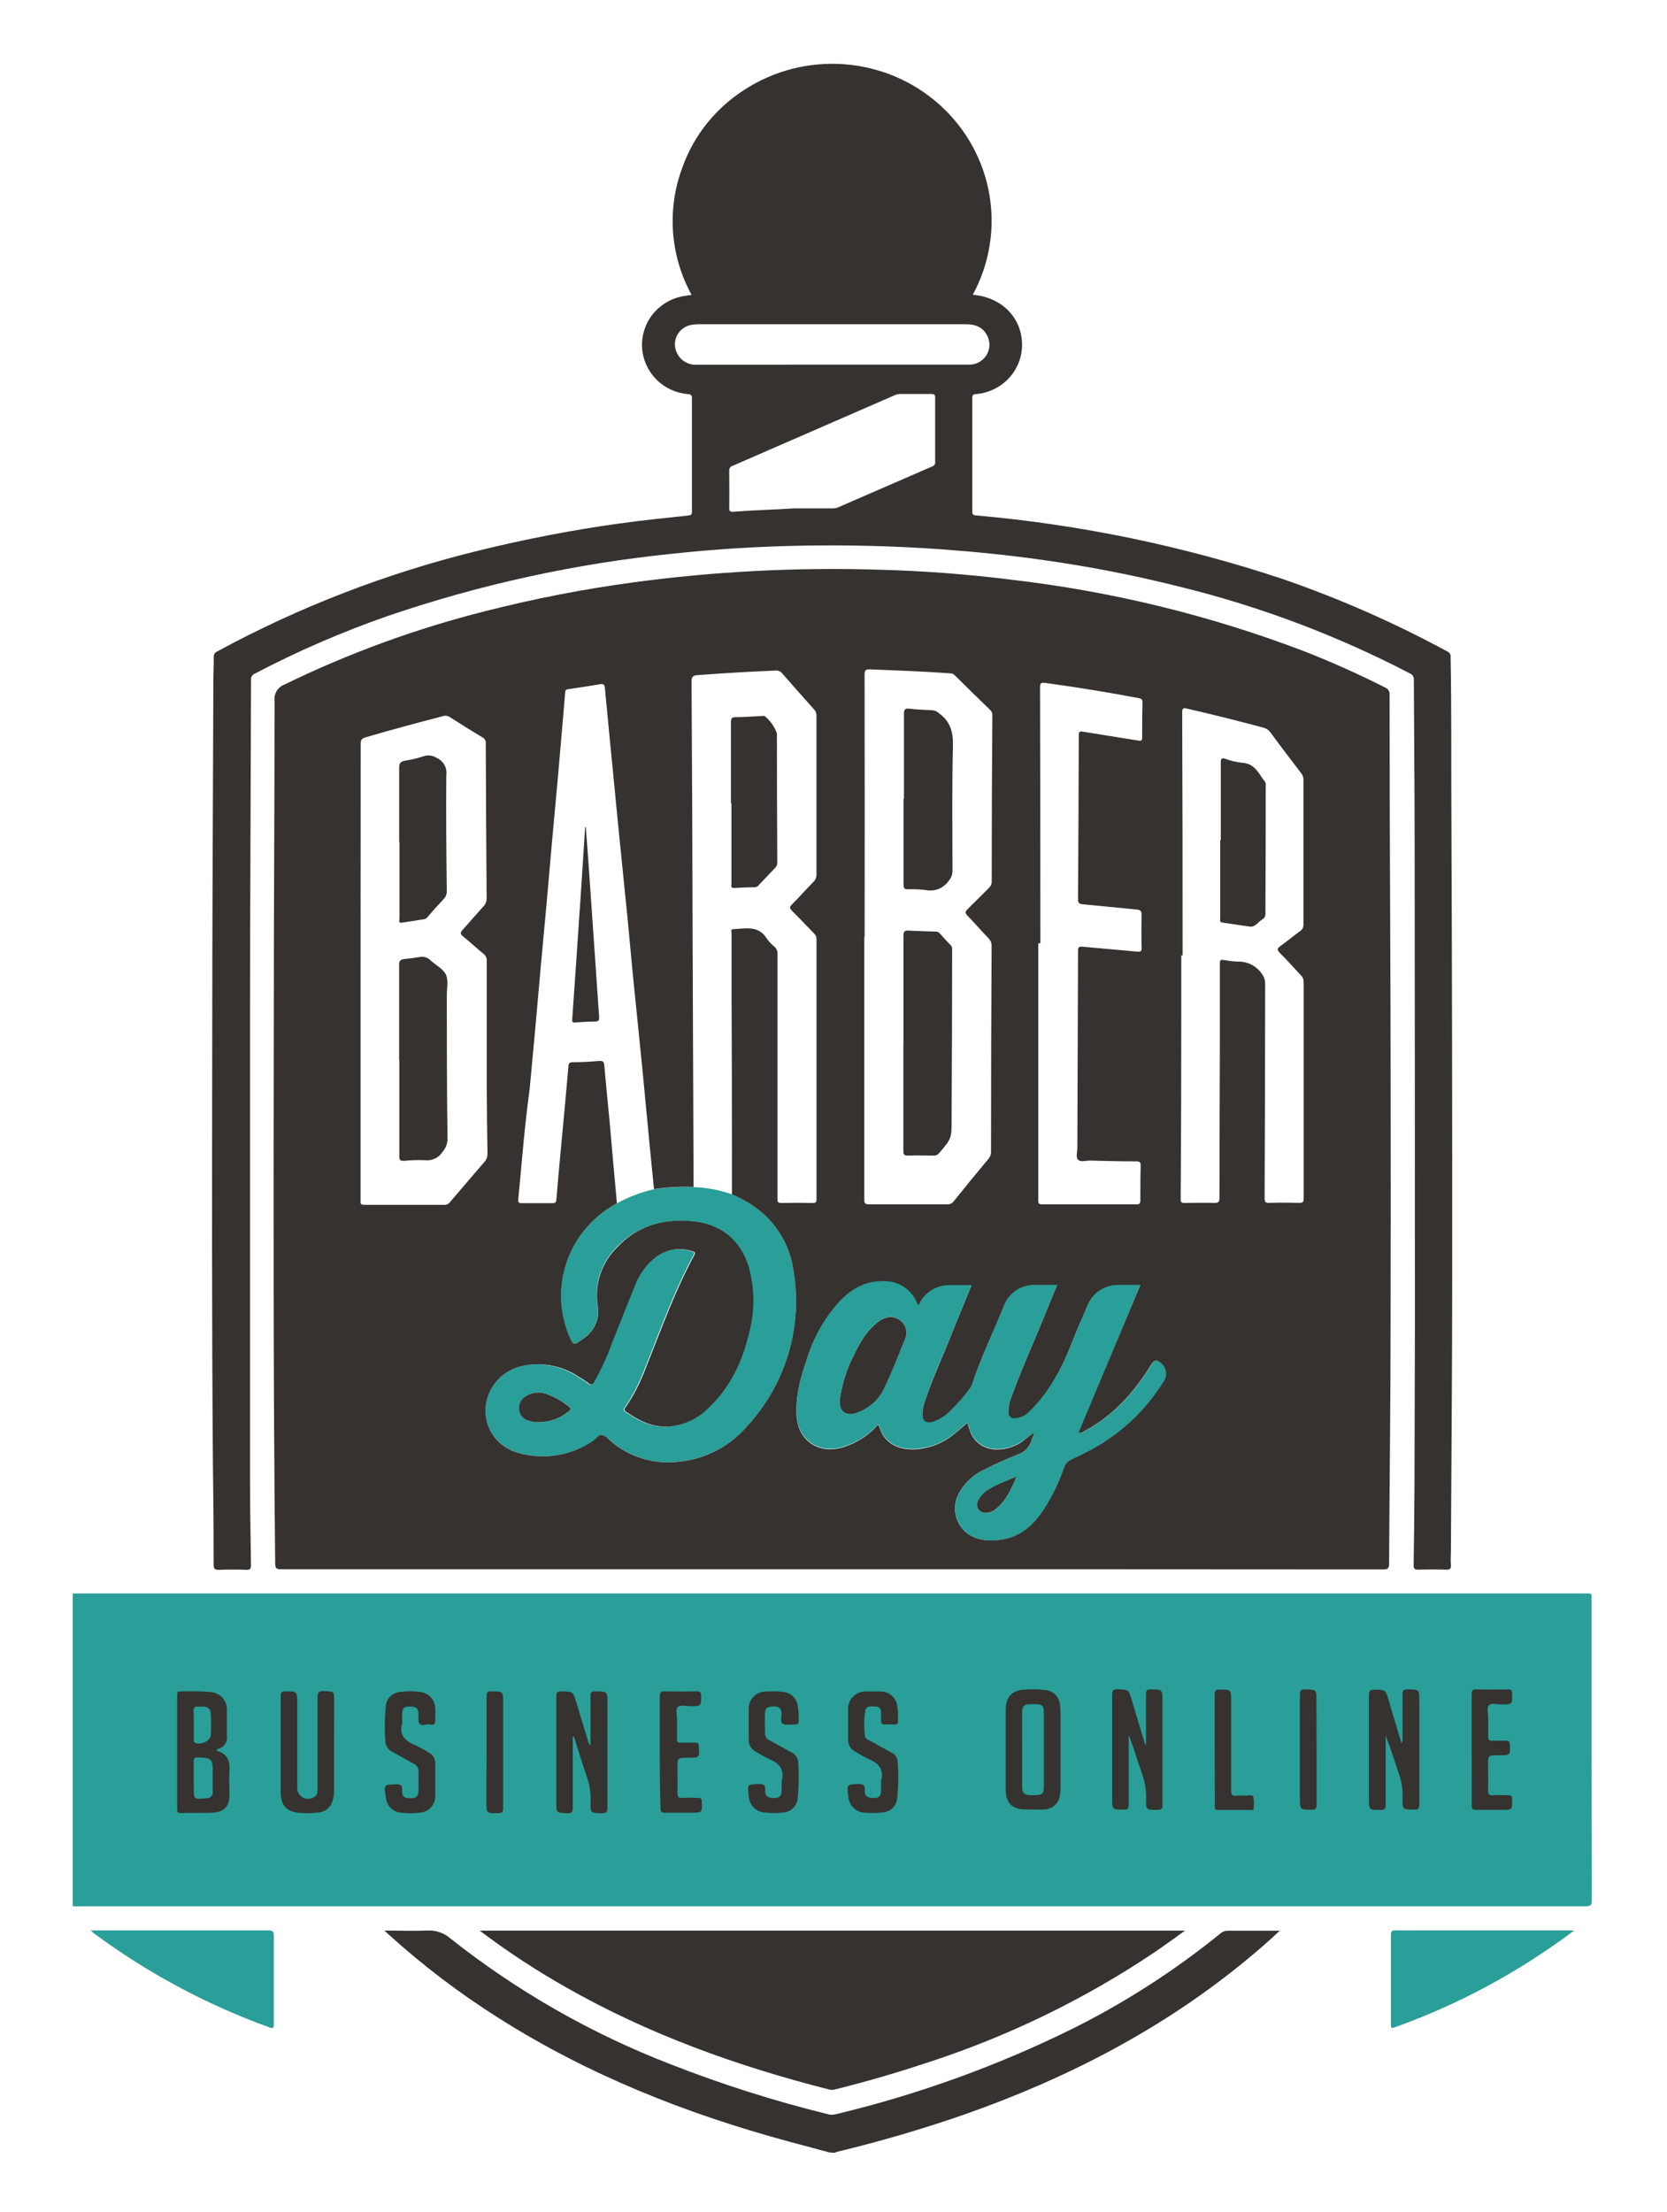 <svg width="104" height="138" viewBox="0 0 104 138" fill="none" xmlns="http://www.w3.org/2000/svg">
<path d="M99.293 99.781C99.29 99.729 99.29 99.677 99.293 99.624C99.32 99.437 99.23 99.385 99.057 99.401C98.972 99.406 98.886 99.406 98.801 99.401H4.54V118.917H4.993C36.297 118.917 67.6 118.917 98.904 118.917C99.214 118.917 99.31 118.861 99.307 118.534C99.293 112.277 99.289 106.027 99.293 99.781Z" fill="#2A9E98"/>
<path d="M98.192 120.438C97.323 121.093 96.487 121.67 95.635 122.217C92.966 123.94 90.105 125.354 87.108 126.433C86.775 126.554 86.775 126.554 86.775 126.21C86.775 124.374 86.775 122.542 86.775 120.706C86.775 120.5 86.815 120.418 87.048 120.418C90.7 120.418 94.35 120.418 97.995 120.418L98.192 120.438Z" fill="#2A9E98"/>
<path d="M5.659 120.421H5.991C9.58 120.421 13.164 120.421 16.749 120.421C17.039 120.421 17.082 120.503 17.082 120.772C17.082 122.604 17.082 124.44 17.082 126.272C17.082 126.521 17.022 126.548 16.799 126.469C12.863 125.045 9.162 123.057 5.815 120.569C5.76 120.522 5.708 120.473 5.659 120.421Z" fill="#2A9E98"/>
<path d="M64.524 89.345C64.267 89.538 64.034 89.732 63.785 89.899C63.32 90.221 62.765 90.392 62.197 90.391C61.827 90.4 61.463 90.291 61.16 90.081C60.858 89.871 60.632 89.57 60.516 89.224C60.459 89.066 60.416 88.896 60.356 88.722C60.097 88.945 59.85 89.171 59.591 89.378C58.853 90.015 57.909 90.373 56.928 90.387C55.979 90.387 55.16 89.974 54.881 89.014C54.798 88.732 54.694 88.961 54.631 89.014C54.054 89.604 53.334 90.038 52.538 90.276C51.033 90.679 49.815 89.84 49.705 88.309C49.618 87.073 49.951 85.906 50.341 84.753C50.737 83.467 51.399 82.277 52.285 81.255C53.01 80.462 53.876 79.908 55.011 79.892C55.498 79.854 55.984 79.978 56.392 80.243C56.799 80.509 57.105 80.901 57.261 81.357C57.391 81.357 57.391 81.232 57.434 81.164C57.606 80.86 57.855 80.606 58.158 80.427C58.46 80.247 58.805 80.149 59.158 80.141C59.634 80.121 60.11 80.141 60.623 80.141C60.2 81.173 59.784 82.163 59.384 83.163C58.822 84.559 58.183 85.926 57.72 87.355C57.622 87.621 57.568 87.901 57.56 88.184C57.56 88.617 57.78 88.771 58.199 88.66C58.644 88.511 59.043 88.253 59.358 87.909C59.784 87.499 60.172 87.051 60.516 86.572C60.566 86.504 60.607 86.43 60.639 86.352C61.215 84.681 61.971 83.075 62.636 81.436C62.78 81.034 63.052 80.688 63.413 80.452C63.773 80.215 64.201 80.1 64.633 80.124H65.965C65.699 80.78 65.446 81.37 65.199 81.98C64.507 83.694 63.735 85.379 63.106 87.123C62.982 87.423 62.923 87.746 62.933 88.07C62.926 88.121 62.931 88.172 62.948 88.22C62.965 88.269 62.993 88.312 63.03 88.348C63.068 88.384 63.113 88.41 63.162 88.426C63.212 88.441 63.264 88.445 63.315 88.437C63.491 88.429 63.664 88.388 63.823 88.314C63.983 88.24 64.126 88.136 64.244 88.007C64.89 87.369 65.439 86.643 65.875 85.851C66.597 84.684 66.987 83.37 67.539 82.134C67.649 81.894 67.739 81.649 67.849 81.413C68.003 81.019 68.278 80.683 68.636 80.452C68.995 80.221 69.418 80.106 69.846 80.124H71.151L67.303 89.371C67.489 89.424 67.593 89.312 67.702 89.253C69.493 88.293 70.785 86.844 71.823 85.149C72.026 84.822 72.189 84.792 72.489 85.061C72.65 85.209 72.749 85.412 72.766 85.629C72.783 85.846 72.716 86.061 72.579 86.231C71.543 87.889 70.108 89.271 68.401 90.253C67.905 90.535 67.403 90.79 66.874 91.03C66.759 91.078 66.656 91.15 66.572 91.241C66.488 91.332 66.425 91.44 66.388 91.557C66.073 92.479 65.645 93.36 65.113 94.18C64.5 95.088 63.741 95.818 62.606 96.022C61.801 96.166 61.005 96.14 60.32 95.632C59.962 95.345 59.716 94.946 59.623 94.502C59.531 94.057 59.597 93.595 59.81 93.193C60.158 92.525 60.723 91.99 61.415 91.675C62.081 91.348 62.77 91.02 63.465 90.745C63.688 90.679 63.889 90.557 64.049 90.391C64.209 90.224 64.322 90.02 64.377 89.797C64.444 89.653 64.493 89.501 64.524 89.345ZM52.391 87.349C52.391 88.047 52.724 88.332 53.323 88.155C53.739 88.036 54.123 87.827 54.448 87.543C54.772 87.26 55.028 86.909 55.197 86.516C55.676 85.533 56.059 84.497 56.479 83.484C56.541 83.327 56.561 83.156 56.536 82.989C56.512 82.822 56.445 82.664 56.34 82.529C56.236 82.395 56.098 82.29 55.941 82.224C55.783 82.157 55.611 82.132 55.44 82.15C55.209 82.19 54.993 82.287 54.811 82.432C54.062 82.986 53.633 83.769 53.247 84.576C52.806 85.446 52.517 86.384 52.391 87.349ZM63.412 92.105C62.996 92.285 62.66 92.433 62.327 92.58C62.122 92.666 61.925 92.769 61.738 92.888C61.399 93.067 61.133 93.355 60.985 93.704C60.956 93.78 60.945 93.862 60.955 93.942C60.964 94.023 60.993 94.1 61.04 94.167C61.087 94.234 61.149 94.289 61.222 94.327C61.294 94.365 61.376 94.386 61.458 94.386C61.596 94.388 61.733 94.362 61.86 94.31C61.987 94.257 62.102 94.18 62.197 94.081C62.786 93.56 63.096 92.878 63.412 92.105Z" fill="#2A9E98"/>
<path d="M43.251 74.054C44.075 74.076 44.89 74.229 45.664 74.507C46.35 74.79 46.987 75.177 47.551 75.654C48.611 76.581 49.302 77.85 49.499 79.233C49.797 80.969 49.691 82.748 49.188 84.437C48.686 86.126 47.801 87.681 46.599 88.984C45.953 89.736 45.137 90.328 44.217 90.715C43.297 91.101 42.299 91.271 41.3 91.21C40.136 91.13 39.031 90.678 38.152 89.922C37.969 89.778 37.799 89.568 37.593 89.522C37.386 89.476 37.216 89.748 37.027 89.869C36.364 90.328 35.606 90.636 34.807 90.771C34.009 90.906 33.19 90.865 32.41 90.65C31.787 90.503 31.234 90.147 30.848 89.644C30.461 89.14 30.264 88.52 30.29 87.89C30.32 87.241 30.572 86.621 31.005 86.131C31.437 85.641 32.025 85.309 32.673 85.189C33.259 85.081 33.861 85.089 34.444 85.211C35.027 85.333 35.58 85.567 36.071 85.9C36.281 86.028 36.487 86.156 36.68 86.3C36.873 86.444 36.927 86.385 37.013 86.221C37.48 85.389 37.875 84.519 38.195 83.622C38.648 82.498 39.087 81.367 39.55 80.246C39.805 79.521 40.267 78.883 40.881 78.41C41.201 78.174 41.575 78.018 41.97 77.957C42.366 77.897 42.77 77.933 43.148 78.063C43.281 78.102 43.358 78.132 43.271 78.289C42.029 80.584 41.161 83.052 40.192 85.467C39.885 86.274 39.486 87.043 39.004 87.762C38.931 87.863 38.841 87.952 39.004 88.067C39.846 88.653 40.728 89.096 41.806 88.984C42.7 88.876 43.529 88.471 44.156 87.834C45.504 86.562 46.253 84.959 46.673 83.199C47.042 81.848 47.042 80.424 46.673 79.073C46.144 77.302 44.849 76.303 42.985 76.175C41.221 76.057 39.673 76.522 38.458 77.814C37.984 78.286 37.63 78.862 37.425 79.495C37.22 80.128 37.17 80.8 37.28 81.455C37.347 81.835 37.304 82.226 37.154 82.583C37.005 82.939 36.755 83.246 36.434 83.468L36.358 83.524C35.758 83.956 35.758 83.956 35.465 83.261C34.879 81.807 34.84 80.194 35.356 78.714C35.872 77.234 36.908 75.985 38.278 75.192C38.348 75.146 38.421 75.106 38.495 75.061C39.214 74.666 39.986 74.373 40.788 74.189C41.603 74.066 42.427 74.021 43.251 74.054ZM33.598 88.716C34.293 88.724 34.968 88.483 35.495 88.037C35.595 87.959 35.678 87.886 35.529 87.772C35.092 87.407 34.589 87.126 34.048 86.942C33.851 86.878 33.642 86.856 33.435 86.879C33.229 86.901 33.03 86.968 32.853 87.073C32.688 87.161 32.555 87.298 32.474 87.465C32.394 87.632 32.369 87.82 32.403 88.001C32.432 88.156 32.508 88.299 32.621 88.412C32.734 88.524 32.878 88.6 33.036 88.63C33.212 88.697 33.4 88.726 33.588 88.716H33.598Z" fill="#2A9E98"/>
<path d="M52.391 87.349C52.518 86.387 52.807 85.453 53.246 84.586C53.633 83.779 54.062 82.996 54.811 82.442C54.993 82.297 55.209 82.2 55.44 82.16C55.611 82.142 55.783 82.167 55.941 82.234C56.098 82.3 56.236 82.405 56.34 82.539C56.445 82.673 56.512 82.832 56.536 82.999C56.561 83.166 56.541 83.337 56.478 83.494C56.059 84.507 55.676 85.539 55.197 86.526C55.028 86.919 54.772 87.27 54.447 87.553C54.123 87.837 53.739 88.046 53.323 88.165C52.717 88.319 52.384 88.047 52.391 87.349Z" fill="#35322F"/>
<path d="M63.412 92.105C63.096 92.885 62.786 93.567 62.197 94.072C62.102 94.17 61.987 94.248 61.86 94.3C61.733 94.353 61.596 94.379 61.458 94.376C61.376 94.376 61.294 94.356 61.222 94.318C61.149 94.28 61.087 94.225 61.04 94.158C60.993 94.091 60.964 94.013 60.955 93.933C60.945 93.852 60.956 93.77 60.985 93.695C61.133 93.345 61.399 93.057 61.738 92.879C61.925 92.759 62.122 92.656 62.327 92.57C62.66 92.433 62.996 92.279 63.412 92.105Z" fill="#35322F"/>
<path d="M33.588 88.716C33.397 88.728 33.205 88.698 33.026 88.63C32.868 88.6 32.724 88.524 32.611 88.412C32.498 88.299 32.422 88.156 32.393 88.001C32.359 87.82 32.384 87.632 32.464 87.465C32.545 87.299 32.678 87.161 32.843 87.074C33.02 86.968 33.219 86.901 33.425 86.879C33.632 86.856 33.841 86.878 34.038 86.942C34.579 87.126 35.082 87.407 35.519 87.772C35.669 87.886 35.585 87.959 35.486 88.037C34.958 88.483 34.283 88.725 33.588 88.716Z" fill="#35322F"/>
<path d="M51.755 134.273C50.89 134.041 50.025 133.814 49.159 133.578C42.792 131.848 36.72 129.442 31.142 125.908C28.688 124.362 26.377 122.608 24.235 120.664L23.989 120.431C24.917 120.431 25.776 120.464 26.632 120.431C26.902 120.412 27.173 120.447 27.428 120.535C27.684 120.622 27.919 120.76 28.119 120.939C32.254 124.212 36.869 126.849 41.806 128.76C45.023 130.023 48.322 131.07 51.682 131.894C51.825 131.93 51.975 131.93 52.118 131.894C57.27 130.665 62.262 128.859 66.997 126.512C70.254 124.88 73.321 122.902 76.14 120.612C76.275 120.496 76.448 120.436 76.626 120.441C77.595 120.441 78.563 120.441 79.532 120.441H79.841C79.149 121.097 78.48 121.67 77.801 122.231C72.555 126.564 66.604 129.642 60.187 131.897C57.571 132.807 54.91 133.587 52.215 134.234C52.166 134.249 52.118 134.269 52.075 134.296L51.755 134.273Z" fill="#35322F"/>
<path d="M51.882 97.893C40.434 97.893 28.987 97.893 17.541 97.893C17.272 97.893 17.172 97.854 17.169 97.549C17.045 86.169 17.065 74.788 17.082 63.408C17.082 56.852 17.129 50.277 17.129 43.709C17.104 43.495 17.152 43.28 17.266 43.097C17.38 42.914 17.553 42.774 17.758 42.699C21.775 40.739 25.991 39.201 30.336 38.11C33.346 37.345 36.398 36.752 39.476 36.334C44.593 35.642 49.759 35.377 54.921 35.541C57.663 35.615 60.398 35.824 63.126 36.167C69.366 36.892 75.489 38.388 81.349 40.621C83.073 41.296 84.761 42.051 86.412 42.886C86.503 42.921 86.58 42.984 86.631 43.067C86.681 43.149 86.703 43.246 86.692 43.342C86.692 47.371 86.702 51.398 86.722 55.423C86.764 64.424 86.775 73.424 86.755 82.422C86.755 87.457 86.688 92.492 86.662 97.526C86.662 97.821 86.605 97.903 86.289 97.903C74.819 97.894 63.35 97.891 51.882 97.893ZM38.488 75.06C38.415 75.106 38.341 75.146 38.272 75.192C36.905 75.987 35.872 77.238 35.359 78.718C34.846 80.197 34.888 81.809 35.475 83.261C35.768 83.956 35.768 83.956 36.367 83.524L36.444 83.468C36.765 83.246 37.014 82.939 37.164 82.583C37.314 82.226 37.358 81.835 37.289 81.455C37.184 80.796 37.24 80.121 37.452 79.486C37.663 78.852 38.025 78.276 38.508 77.807C39.723 76.496 41.27 76.044 43.035 76.168C44.899 76.296 46.193 77.296 46.723 79.066C47.092 80.417 47.092 81.841 46.723 83.192C46.303 84.953 45.554 86.555 44.206 87.827C43.579 88.464 42.75 88.87 41.856 88.978C40.778 89.089 39.896 88.65 39.054 88.06C38.887 87.945 38.977 87.857 39.054 87.755C39.536 87.037 39.935 86.267 40.242 85.461C41.211 83.045 42.079 80.587 43.321 78.282C43.407 78.125 43.321 78.096 43.198 78.056C42.82 77.927 42.416 77.89 42.02 77.951C41.625 78.011 41.251 78.167 40.931 78.404C40.317 78.877 39.855 79.514 39.599 80.239C39.137 81.36 38.697 82.491 38.245 83.615C37.925 84.513 37.53 85.382 37.063 86.215C36.963 86.379 36.877 86.411 36.73 86.293C36.584 86.175 36.331 86.021 36.121 85.893C35.625 85.557 35.066 85.322 34.476 85.201C33.886 85.079 33.278 85.076 32.686 85.189C32.036 85.306 31.445 85.637 31.01 86.128C30.575 86.618 30.321 87.239 30.29 87.89C30.263 88.519 30.458 89.137 30.842 89.64C31.226 90.143 31.776 90.5 32.397 90.649C33.177 90.864 33.996 90.906 34.794 90.771C35.593 90.636 36.351 90.328 37.013 89.869C37.203 89.748 37.346 89.473 37.579 89.522C37.812 89.571 37.955 89.778 38.138 89.922C39.017 90.678 40.123 91.13 41.287 91.21C42.288 91.273 43.289 91.104 44.211 90.718C45.134 90.331 45.952 89.737 46.599 88.984C47.801 87.681 48.686 86.126 49.188 84.437C49.691 82.748 49.797 80.969 49.499 79.233C49.302 77.85 48.611 76.581 47.551 75.654C46.987 75.177 46.35 74.79 45.664 74.507C45.664 73.635 45.664 72.763 45.664 71.884C45.664 68.622 45.656 65.359 45.641 62.097C45.641 60.81 45.641 59.52 45.641 58.226C45.641 58.134 45.554 57.967 45.754 57.96C46.506 57.934 47.315 57.705 47.831 58.541C47.971 58.739 48.14 58.916 48.33 59.068C48.391 59.125 48.438 59.195 48.468 59.272C48.498 59.349 48.51 59.432 48.503 59.514C48.503 62.704 48.503 65.892 48.503 69.079C48.503 70.98 48.503 72.877 48.503 74.775C48.503 74.962 48.523 75.051 48.753 75.044C49.401 75.029 50.05 75.029 50.7 75.044C50.91 75.044 50.94 74.978 50.94 74.795C50.94 69.393 50.94 63.991 50.94 58.59C50.942 58.523 50.93 58.457 50.904 58.395C50.878 58.334 50.839 58.278 50.79 58.232C50.324 57.757 49.871 57.272 49.399 56.803C49.252 56.656 49.256 56.577 49.399 56.43C49.858 55.964 50.297 55.476 50.754 55.007C50.813 54.95 50.859 54.882 50.891 54.806C50.922 54.731 50.938 54.65 50.937 54.568C50.937 51.264 50.937 47.959 50.937 44.653C50.94 44.576 50.927 44.5 50.899 44.428C50.87 44.356 50.828 44.291 50.773 44.236C50.108 43.5 49.451 42.757 48.803 42.008C48.752 41.944 48.685 41.894 48.608 41.863C48.532 41.832 48.449 41.821 48.367 41.831C46.758 41.898 45.154 41.992 43.554 42.112C43.258 42.135 43.144 42.181 43.144 42.516C43.178 47.937 43.2 53.359 43.211 58.783L43.271 74.044C42.445 74.01 41.618 74.055 40.801 74.179C40.715 73.303 40.625 72.428 40.541 71.556C40.382 69.918 40.232 68.279 40.072 66.64C39.892 64.808 39.699 62.972 39.516 61.136C39.333 59.301 39.184 57.488 38.987 55.663C38.764 53.424 38.531 51.182 38.321 48.943C38.122 46.931 37.926 44.918 37.736 42.906C37.716 42.693 37.632 42.65 37.433 42.683C36.767 42.794 36.101 42.898 35.435 42.994C35.316 43.014 35.272 43.056 35.263 43.171C35.222 43.682 35.176 44.194 35.133 44.705C35.02 45.988 34.908 47.272 34.8 48.556C34.68 49.881 34.559 51.205 34.437 52.529L34.104 56.318C33.984 57.629 33.863 58.94 33.741 60.252C33.628 61.504 33.517 62.756 33.408 64.008L33.049 67.889C32.876 69.174 32.733 70.453 32.62 71.727C32.523 72.759 32.433 73.792 32.333 74.824C32.317 74.998 32.357 75.057 32.546 75.054C33.185 75.054 33.825 75.054 34.464 75.054C34.663 75.054 34.7 74.998 34.713 74.811C34.79 73.828 34.886 72.828 34.976 71.838C35.143 70.065 35.309 68.292 35.465 66.519C35.465 66.322 35.549 66.269 35.728 66.263C36.281 66.263 36.837 66.23 37.393 66.184C37.632 66.165 37.682 66.26 37.699 66.456C37.806 67.625 37.916 68.793 38.032 69.96C38.178 71.662 38.33 73.362 38.488 75.06ZM53.942 58.436H53.922C53.922 63.899 53.922 69.362 53.922 74.824C53.922 75.037 53.946 75.129 54.205 75.126C55.833 75.126 57.464 75.126 59.091 75.126C59.169 75.132 59.246 75.119 59.317 75.088C59.387 75.056 59.448 75.007 59.494 74.946C60.215 74.05 60.943 73.16 61.678 72.278C61.778 72.157 61.831 72.004 61.828 71.848C61.828 67.572 61.84 63.293 61.864 59.013C61.866 58.926 61.851 58.839 61.819 58.758C61.787 58.677 61.739 58.603 61.678 58.541C61.225 58.065 60.796 57.574 60.346 57.105C60.197 56.951 60.22 56.869 60.346 56.734C60.802 56.292 61.245 55.836 61.694 55.391C61.75 55.344 61.794 55.285 61.825 55.22C61.855 55.154 61.871 55.083 61.871 55.01C61.871 51.549 61.884 48.089 61.911 44.63C61.915 44.57 61.907 44.509 61.885 44.453C61.864 44.396 61.831 44.345 61.788 44.302C61.042 43.581 60.302 42.855 59.567 42.126C59.495 42.051 59.396 42.008 59.291 42.004C57.627 41.883 55.963 41.824 54.298 41.755C54.042 41.755 53.939 41.778 53.939 42.083C53.948 47.533 53.949 52.984 53.942 58.436ZM22.494 60.605V74.861C22.494 75.011 22.448 75.162 22.717 75.159C24.381 75.159 26.046 75.159 27.733 75.159C27.791 75.162 27.849 75.152 27.902 75.13C27.956 75.107 28.003 75.072 28.04 75.028C28.765 74.18 29.492 73.332 30.22 72.484C30.353 72.338 30.422 72.146 30.413 71.95C30.388 70.586 30.374 69.223 30.369 67.859C30.369 65.217 30.369 62.574 30.369 59.93C30.374 59.844 30.356 59.759 30.317 59.681C30.279 59.604 30.221 59.537 30.15 59.488C29.724 59.14 29.324 58.76 28.895 58.419C28.705 58.269 28.705 58.177 28.858 58.01C29.298 57.524 29.717 57.026 30.16 56.544C30.229 56.474 30.282 56.391 30.316 56.3C30.351 56.208 30.365 56.111 30.36 56.013C30.335 52.792 30.317 49.573 30.306 46.354C30.312 46.283 30.296 46.213 30.261 46.151C30.226 46.089 30.174 46.039 30.11 46.006C29.426 45.593 28.748 45.172 28.076 44.741C28.017 44.698 27.948 44.669 27.875 44.657C27.802 44.644 27.728 44.648 27.657 44.669C26.029 45.092 24.405 45.525 22.794 46C22.541 46.075 22.501 46.187 22.501 46.416C22.499 51.145 22.496 55.875 22.494 60.605ZM64.524 89.345C64.491 89.501 64.44 89.653 64.371 89.797C64.316 90.02 64.203 90.224 64.043 90.391C63.883 90.557 63.681 90.679 63.459 90.745C62.763 91.023 62.077 91.338 61.408 91.675C60.716 91.99 60.151 92.525 59.804 93.193C59.59 93.595 59.524 94.057 59.617 94.502C59.709 94.946 59.956 95.345 60.313 95.632C60.999 96.14 61.794 96.166 62.6 96.022C63.735 95.818 64.494 95.088 65.106 94.18C65.638 93.36 66.066 92.479 66.381 91.557C66.418 91.44 66.481 91.332 66.565 91.241C66.649 91.15 66.752 91.078 66.867 91.03C67.386 90.79 67.899 90.535 68.395 90.253C70.098 89.269 71.529 87.888 72.562 86.231C72.699 86.061 72.766 85.846 72.749 85.629C72.733 85.412 72.634 85.209 72.472 85.061C72.179 84.792 72.016 84.815 71.806 85.149C70.768 86.844 69.476 88.293 67.686 89.253C67.576 89.312 67.473 89.424 67.286 89.371L71.144 80.154H69.839C69.411 80.136 68.988 80.25 68.63 80.481C68.272 80.712 67.996 81.049 67.842 81.442C67.732 81.678 67.642 81.924 67.533 82.163C66.97 83.399 66.581 84.713 65.868 85.88C65.432 86.672 64.883 87.399 64.237 88.037C64.119 88.165 63.976 88.27 63.817 88.343C63.657 88.417 63.485 88.459 63.309 88.466C63.257 88.475 63.205 88.471 63.155 88.455C63.106 88.44 63.061 88.413 63.024 88.378C62.986 88.342 62.958 88.298 62.941 88.25C62.924 88.202 62.919 88.15 62.926 88.099C62.916 87.775 62.975 87.453 63.099 87.152C63.728 85.408 64.5 83.724 65.193 82.009C65.439 81.4 65.692 80.796 65.958 80.154H64.627C64.195 80.13 63.766 80.245 63.406 80.481C63.046 80.718 62.773 81.063 62.63 81.465C61.964 83.104 61.198 84.697 60.633 86.382C60.6 86.459 60.559 86.533 60.509 86.601C60.165 87.081 59.778 87.528 59.351 87.939C59.036 88.282 58.638 88.541 58.193 88.689C57.773 88.801 57.557 88.647 57.554 88.214C57.562 87.931 57.616 87.651 57.713 87.385C58.186 85.956 58.825 84.589 59.378 83.192C59.777 82.193 60.193 81.203 60.616 80.17C60.103 80.17 59.617 80.154 59.151 80.17C58.798 80.178 58.454 80.277 58.151 80.456C57.849 80.635 57.599 80.889 57.427 81.193C57.384 81.262 57.384 81.383 57.254 81.386C57.098 80.93 56.792 80.538 56.385 80.273C55.977 80.008 55.491 79.884 55.004 79.921C53.869 79.921 53.007 80.492 52.278 81.285C51.392 82.306 50.73 83.497 50.334 84.782C49.945 85.936 49.612 87.103 49.698 88.339C49.808 89.869 51.03 90.708 52.531 90.305C53.327 90.068 54.048 89.633 54.624 89.043C54.688 88.981 54.791 88.752 54.874 89.043C55.154 90.004 55.973 90.41 56.921 90.417C57.902 90.402 58.846 90.044 59.584 89.407C59.844 89.201 60.09 88.975 60.35 88.752C60.41 88.935 60.453 89.096 60.509 89.253C60.625 89.6 60.851 89.9 61.154 90.11C61.457 90.32 61.82 90.429 62.19 90.42C62.758 90.422 63.313 90.25 63.778 89.928C64.034 89.732 64.267 89.538 64.524 89.345ZM73.78 59.599H73.697C73.697 60.806 73.697 62.007 73.697 63.205C73.697 67.073 73.685 70.942 73.66 74.815C73.66 74.992 73.707 75.044 73.887 75.041C74.516 75.041 75.145 75.021 75.774 75.041C76.037 75.041 76.08 74.962 76.08 74.713C76.08 71.547 76.097 68.38 76.104 65.207C76.104 63.552 76.104 61.894 76.104 60.238C76.104 59.842 76.103 59.845 76.486 59.911C76.716 59.95 76.949 59.975 77.182 59.986C77.484 59.971 77.784 60.033 78.054 60.166C78.324 60.3 78.555 60.5 78.723 60.746C78.849 60.908 78.921 61.104 78.93 61.307C78.93 65.788 78.913 70.265 78.896 74.746C78.896 74.975 78.943 75.047 79.189 75.037C79.815 75.018 80.444 75.021 81.073 75.037C81.286 75.037 81.333 74.978 81.333 74.775C81.333 70.265 81.333 65.755 81.333 61.245C81.335 61.173 81.322 61.102 81.295 61.035C81.268 60.969 81.228 60.909 81.176 60.858C80.734 60.389 80.311 59.901 79.845 59.445C79.648 59.245 79.682 59.157 79.895 59.006C80.308 58.714 80.697 58.386 81.106 58.085C81.176 58.04 81.232 57.978 81.27 57.905C81.307 57.832 81.324 57.75 81.319 57.669C81.319 54.66 81.319 51.65 81.319 48.638C81.323 48.492 81.273 48.349 81.18 48.235C80.54 47.4 79.901 46.564 79.279 45.715C79.166 45.552 78.997 45.435 78.803 45.387C77.225 44.964 75.647 44.568 74.056 44.204C73.82 44.148 73.754 44.184 73.754 44.44C73.774 49.503 73.782 54.556 73.78 59.599ZM64.906 58.842H64.777V74.824C64.777 74.995 64.74 75.132 65.019 75.129C66.977 75.129 68.937 75.129 70.894 75.129C71.097 75.129 71.144 75.067 71.144 74.88C71.144 74.156 71.144 73.431 71.164 72.71C71.164 72.494 71.097 72.451 70.894 72.448C69.926 72.448 68.957 72.422 67.989 72.399C67.739 72.399 67.409 72.507 67.256 72.346C67.103 72.186 67.213 71.868 67.213 71.619C67.231 67.519 67.245 63.419 67.256 59.317C67.256 59.088 67.323 59.039 67.539 59.058C68.664 59.163 69.786 59.252 70.908 59.36C71.124 59.38 71.241 59.38 71.224 59.111C71.206 58.429 71.206 57.747 71.224 57.066C71.224 56.82 71.134 56.761 70.928 56.738C69.806 56.633 68.684 56.515 67.562 56.41C67.343 56.39 67.256 56.344 67.256 56.102C67.278 52.693 67.294 49.284 67.303 45.875C67.303 45.679 67.329 45.603 67.562 45.643C68.701 45.833 69.846 46.006 70.988 46.193C71.161 46.223 71.26 46.236 71.257 46.003C71.257 45.282 71.257 44.558 71.277 43.833C71.277 43.663 71.247 43.587 71.047 43.551C69.12 43.181 67.183 42.873 65.239 42.604C64.906 42.562 64.886 42.637 64.886 42.912C64.9 48.224 64.906 53.534 64.906 58.842Z" fill="#35322F"/>
<path d="M60.689 18.388C62.546 18.542 63.815 19.886 63.761 21.617C63.734 22.368 63.43 23.084 62.906 23.63C62.381 24.176 61.672 24.515 60.912 24.583C60.726 24.583 60.659 24.639 60.659 24.835C60.659 27.195 60.659 29.555 60.659 31.915C60.659 32.132 60.752 32.138 60.922 32.155C67.414 32.73 73.815 34.057 79.991 36.108C83.553 37.336 87.004 38.854 90.31 40.647C90.376 40.677 90.43 40.728 90.465 40.791C90.499 40.854 90.511 40.927 90.499 40.998C90.559 44.03 90.533 47.059 90.546 50.09C90.588 59.97 90.606 69.85 90.599 79.731C90.599 85.385 90.546 91.036 90.519 96.69C90.519 97.018 90.49 97.32 90.519 97.634C90.536 97.88 90.436 97.923 90.213 97.916C89.637 97.9 89.061 97.9 88.489 97.916C88.253 97.916 88.186 97.867 88.193 97.628C88.219 95.982 88.237 94.336 88.246 92.688C88.259 89.356 88.268 86.021 88.273 82.684C88.273 72.687 88.267 62.691 88.256 52.696C88.256 49.268 88.219 45.836 88.206 42.407C88.214 42.322 88.193 42.236 88.147 42.163C88.101 42.09 88.031 42.035 87.95 42.004C83.418 39.644 78.612 37.832 73.637 36.609C70.786 35.889 67.897 35.325 64.983 34.921C62.899 34.626 60.809 34.416 58.709 34.265C55.763 34.052 52.817 33.987 49.868 34.042C47.228 34.095 44.592 34.256 41.969 34.541C35.919 35.154 29.961 36.455 24.215 38.418C21.353 39.413 18.572 40.618 15.894 42.024C15.818 42.055 15.754 42.109 15.711 42.179C15.669 42.249 15.652 42.33 15.661 42.411C15.641 49.425 15.604 56.443 15.598 63.46C15.598 72.9 15.598 82.339 15.598 91.777C15.598 93.744 15.627 95.681 15.657 97.631C15.657 97.854 15.621 97.936 15.368 97.926C14.795 97.906 14.22 97.906 13.644 97.926C13.387 97.926 13.331 97.857 13.331 97.618C13.331 95.564 13.315 93.509 13.284 91.452C13.211 82.537 13.228 73.621 13.241 64.706C13.241 57.344 13.287 49.982 13.311 42.62C13.311 42.073 13.337 41.529 13.337 40.981C13.33 40.915 13.344 40.848 13.377 40.789C13.409 40.731 13.46 40.684 13.521 40.654C18.666 37.859 24.16 35.739 29.864 34.347C32.734 33.638 35.641 33.077 38.571 32.666C40.022 32.463 41.483 32.315 42.941 32.158C43.111 32.138 43.168 32.102 43.168 31.922C43.168 29.562 43.168 27.202 43.168 24.842C43.168 24.648 43.108 24.599 42.918 24.586C42.171 24.523 41.471 24.197 40.946 23.669C40.422 23.141 40.107 22.445 40.059 21.707C40.011 20.97 40.233 20.24 40.685 19.65C41.137 19.061 41.789 18.65 42.522 18.493C42.718 18.453 42.921 18.431 43.148 18.398C42.482 17.184 42.087 15.845 41.989 14.469C41.891 13.093 42.093 11.713 42.582 10.42C43.293 8.441 44.648 6.748 46.436 5.605C48.282 4.402 50.482 3.841 52.688 4.009C54.895 4.177 56.981 5.064 58.617 6.532C60.253 7.999 61.345 9.962 61.72 12.11C62.096 14.257 61.733 16.466 60.689 18.388ZM49.575 31.712H52.002C52.108 31.71 52.212 31.685 52.308 31.64L58.153 29.1C58.212 29.084 58.264 29.048 58.298 28.998C58.333 28.948 58.349 28.888 58.343 28.828C58.343 27.487 58.343 26.143 58.343 24.803C58.343 24.616 58.283 24.576 58.106 24.576C57.457 24.576 56.808 24.576 56.156 24.576C56.041 24.578 55.927 24.604 55.823 24.652C52.452 26.12 49.081 27.589 45.711 29.057C45.64 29.076 45.579 29.12 45.539 29.181C45.5 29.241 45.484 29.314 45.494 29.385C45.494 30.149 45.511 30.916 45.494 31.679C45.494 31.928 45.584 31.938 45.787 31.922C47.045 31.823 48.31 31.794 49.575 31.712ZM51.905 22.747H55.566C57.174 22.747 58.782 22.747 60.39 22.747C60.608 22.761 60.827 22.718 61.023 22.622C61.22 22.527 61.388 22.383 61.511 22.204C61.634 22.026 61.708 21.819 61.725 21.604C61.742 21.388 61.701 21.173 61.608 20.977C61.345 20.41 60.856 20.227 60.253 20.227H43.581C43.432 20.227 43.284 20.24 43.138 20.266C42.952 20.298 42.777 20.371 42.624 20.479C42.471 20.588 42.345 20.729 42.256 20.892C42.166 21.055 42.115 21.235 42.106 21.421C42.098 21.606 42.132 21.79 42.206 21.961C42.308 22.211 42.489 22.422 42.722 22.564C42.955 22.706 43.227 22.772 43.501 22.751L51.905 22.747Z" fill="#35322F"/>
<path d="M29.927 120.435H73.93C73.264 120.913 72.655 121.356 72.043 121.775C67.612 124.751 62.773 127.092 57.673 128.727C55.845 129.333 53.997 129.868 52.128 130.333C52.007 130.371 51.877 130.378 51.752 130.353C45.994 128.891 40.435 126.895 35.279 123.952C33.418 122.897 31.63 121.722 29.927 120.435Z" fill="#35322F"/>
<path d="M87.441 108.756C87.501 108.631 87.523 108.492 87.504 108.356C87.504 107.464 87.504 106.573 87.504 105.681C87.504 105.475 87.544 105.386 87.783 105.386C88.546 105.386 88.546 105.386 88.546 106.14C88.546 108.28 88.546 110.418 88.546 112.558C88.546 112.817 88.479 112.886 88.213 112.886C87.501 112.869 87.484 112.886 87.507 112.174C87.524 111.651 87.444 111.129 87.271 110.634C86.998 109.847 86.755 109.047 86.449 108.258C86.449 108.362 86.449 108.467 86.449 108.585C86.449 109.916 86.449 111.247 86.449 112.578C86.449 112.82 86.395 112.905 86.136 112.905C85.403 112.905 85.403 112.905 85.403 112.184C85.403 110.047 85.403 107.907 85.403 105.77C85.403 105.488 85.467 105.39 85.77 105.399C86.435 105.422 86.435 105.399 86.628 106.035C86.875 106.91 87.151 107.799 87.441 108.756Z" fill="#35322F"/>
<path d="M35.732 108.349C35.732 109.814 35.732 111.283 35.732 112.751C35.732 113.01 35.692 113.118 35.399 113.109C34.707 113.086 34.707 113.109 34.707 112.417C34.707 110.224 34.707 108.031 34.707 105.839C34.707 105.583 34.767 105.511 35.039 105.511C35.745 105.527 35.745 105.511 35.945 106.166L36.694 108.631C36.714 108.726 36.766 108.811 36.84 108.874V107.854C36.84 107.163 36.84 106.471 36.84 105.776C36.84 105.576 36.894 105.511 37.11 105.511C37.899 105.511 37.899 105.511 37.899 106.268C37.899 108.438 37.899 110.611 37.899 112.781C37.899 113.017 37.852 113.109 37.586 113.109C36.843 113.109 36.827 113.109 36.847 112.391C36.866 111.847 36.781 111.304 36.597 110.791C36.314 109.982 36.071 109.152 35.812 108.343L35.732 108.349Z" fill="#35322F"/>
<path d="M71.497 108.822C71.497 107.773 71.497 106.724 71.497 105.675C71.497 105.462 71.547 105.386 71.776 105.39C72.525 105.39 72.525 105.39 72.525 106.124C72.525 108.274 72.525 110.424 72.525 112.575C72.525 112.814 72.472 112.902 72.213 112.902C71.5 112.902 71.484 112.902 71.504 112.198C71.519 111.686 71.438 111.176 71.264 110.693C70.981 109.877 70.735 109.054 70.415 108.225V108.494C70.415 109.857 70.415 111.221 70.415 112.584C70.415 112.817 70.362 112.889 70.119 112.886C69.387 112.886 69.387 112.886 69.387 112.168C69.387 110.028 69.387 107.887 69.387 105.75C69.387 105.478 69.433 105.367 69.743 105.38C70.408 105.406 70.408 105.38 70.602 106.035L71.37 108.592C71.397 108.677 71.427 108.763 71.454 108.851L71.497 108.822Z" fill="#35322F"/>
<path d="M13.494 109.208C14.16 109.369 14.359 109.824 14.316 110.457C14.279 110.959 14.316 111.463 14.316 111.965C14.316 112.689 13.983 113.037 13.264 113.076C12.598 113.112 11.933 113.076 11.267 113.102C11.104 113.102 11.051 113.043 11.051 112.883C11.051 110.494 11.051 108.105 11.051 105.714C11.051 105.619 11.051 105.514 11.184 105.517C11.842 105.487 12.501 105.499 13.158 105.554C13.446 105.58 13.713 105.717 13.899 105.936C14.086 106.154 14.178 106.436 14.156 106.72C14.156 107.245 14.156 107.769 14.156 108.294C14.183 108.473 14.14 108.655 14.036 108.804C13.933 108.954 13.776 109.059 13.597 109.1C13.573 109.11 13.552 109.125 13.534 109.144C13.516 109.162 13.503 109.184 13.494 109.208ZM13.274 110.988V110.395C13.274 109.782 13.151 109.657 12.542 109.634C12.465 109.634 12.392 109.634 12.319 109.634C12.136 109.618 12.083 109.7 12.086 109.874C12.086 110.405 12.086 110.939 12.086 111.47C12.086 112.26 12.086 112.26 12.885 112.178C12.939 112.181 12.992 112.172 13.043 112.152C13.093 112.132 13.138 112.102 13.175 112.063C13.212 112.025 13.24 111.978 13.257 111.928C13.274 111.878 13.28 111.824 13.274 111.771C13.271 111.512 13.274 111.25 13.274 110.988ZM12.089 107.569C12.089 107.874 12.089 108.176 12.089 108.481C12.089 108.559 12.056 108.651 12.156 108.703C12.509 108.9 13.128 108.615 13.154 108.225C13.178 107.786 13.174 107.343 13.154 106.914C13.138 106.586 12.985 106.465 12.632 106.461C12.559 106.461 12.482 106.461 12.409 106.461C12.169 106.429 12.059 106.501 12.076 106.763C12.093 107.025 12.089 107.297 12.089 107.569Z" fill="#35322F"/>
<path d="M62.746 109.149C62.746 108.32 62.746 107.494 62.746 106.665C62.746 105.835 63.162 105.393 64.041 105.396C64.455 105.368 64.871 105.381 65.282 105.435C65.505 105.469 65.71 105.575 65.864 105.738C66.017 105.9 66.11 106.109 66.128 106.33C66.152 106.517 66.164 106.705 66.165 106.894C66.165 108.402 66.165 109.912 66.165 111.424C66.167 111.622 66.152 111.821 66.121 112.017C66.091 112.249 65.977 112.462 65.802 112.618C65.626 112.775 65.4 112.865 65.163 112.873C64.77 112.892 64.377 112.873 63.984 112.873C63.149 112.873 62.749 112.473 62.746 111.657C62.743 110.84 62.746 109.988 62.746 109.149ZM63.768 109.129V111.394C63.768 111.883 63.885 111.984 64.434 111.988C65.043 111.988 65.126 111.922 65.126 111.404C65.126 109.988 65.126 108.572 65.126 107.143C65.126 106.304 65.126 106.294 64.277 106.311C63.888 106.311 63.768 106.432 63.765 106.819C63.765 107.599 63.768 108.362 63.768 109.129Z" fill="#35322F"/>
<path d="M20.84 108.844C20.84 109.779 20.84 110.713 20.84 111.644C20.852 111.917 20.808 112.19 20.71 112.447C20.643 112.613 20.532 112.758 20.388 112.867C20.243 112.975 20.072 113.043 19.891 113.063C19.501 113.114 19.106 113.124 18.713 113.092C17.914 113.04 17.521 112.637 17.515 111.84C17.515 110.309 17.515 108.779 17.515 107.251C17.515 106.756 17.515 106.268 17.515 105.77C17.515 105.593 17.545 105.514 17.758 105.511C18.543 105.511 18.543 105.491 18.543 106.265C18.543 108.013 18.543 109.761 18.543 111.509C18.536 111.635 18.565 111.759 18.627 111.869C18.688 111.98 18.78 112.07 18.891 112.132C19.002 112.193 19.129 112.223 19.256 112.217C19.384 112.211 19.507 112.17 19.612 112.099C19.818 111.981 19.811 111.771 19.811 111.568C19.811 109.683 19.811 107.795 19.811 105.907C19.811 105.58 19.875 105.475 20.221 105.494C20.843 105.524 20.847 105.494 20.847 106.127L20.84 108.844Z" fill="#35322F"/>
<path d="M48.77 111.08C48.963 110.369 48.6 109.985 47.977 109.726C47.701 109.593 47.432 109.445 47.172 109.284C47.028 109.213 46.907 109.104 46.825 108.968C46.743 108.831 46.703 108.675 46.709 108.517C46.709 107.897 46.709 107.278 46.709 106.661C46.697 106.508 46.719 106.354 46.773 106.21C46.827 106.066 46.913 105.936 47.023 105.827C47.133 105.719 47.266 105.635 47.413 105.582C47.559 105.529 47.715 105.508 47.871 105.521C48.242 105.489 48.615 105.503 48.983 105.563C49.176 105.604 49.353 105.7 49.491 105.839C49.629 105.979 49.722 106.155 49.758 106.347C49.821 106.687 49.842 107.034 49.822 107.379C49.822 107.507 49.775 107.579 49.635 107.569H49.595C49.339 107.569 49.036 107.641 48.843 107.533C48.65 107.425 48.78 107.091 48.756 106.858C48.76 106.801 48.75 106.743 48.728 106.689C48.707 106.636 48.673 106.588 48.63 106.549C48.587 106.509 48.536 106.48 48.48 106.463C48.424 106.445 48.365 106.441 48.307 106.448C47.911 106.448 47.745 106.53 47.731 106.829C47.708 107.278 47.731 107.73 47.731 108.182C47.737 108.266 47.767 108.347 47.818 108.415C47.869 108.483 47.938 108.535 48.017 108.566L49.379 109.316C49.504 109.376 49.611 109.469 49.685 109.585C49.76 109.701 49.8 109.835 49.801 109.972C49.847 110.704 49.836 111.438 49.768 112.168C49.753 112.407 49.649 112.632 49.474 112.798C49.3 112.965 49.069 113.062 48.826 113.069C48.478 113.112 48.126 113.112 47.778 113.069C47.497 113.067 47.228 112.956 47.029 112.761C46.83 112.565 46.716 112.301 46.713 112.024C46.619 111.296 46.619 111.313 47.352 111.29C47.661 111.29 47.751 111.362 47.734 111.667C47.715 112.027 47.891 112.165 48.27 112.165C48.65 112.165 48.753 112.047 48.763 111.667C48.773 111.476 48.77 111.28 48.77 111.08Z" fill="#35322F"/>
<path d="M54.971 111.073C55.167 110.359 54.798 109.979 54.175 109.723C53.899 109.59 53.63 109.442 53.37 109.281C53.226 109.209 53.107 109.098 53.026 108.962C52.944 108.825 52.904 108.668 52.91 108.51C52.91 107.891 52.91 107.271 52.91 106.655C52.901 106.502 52.925 106.348 52.981 106.205C53.036 106.062 53.123 105.932 53.234 105.824C53.345 105.716 53.478 105.633 53.624 105.58C53.77 105.528 53.926 105.506 54.082 105.518C54.345 105.518 54.614 105.518 54.877 105.518C55.153 105.502 55.424 105.593 55.631 105.773C55.838 105.953 55.965 106.207 55.983 106.478C56.005 106.58 56.017 106.685 56.019 106.789C55.992 107.75 56.225 107.543 55.194 107.573C55.031 107.573 54.961 107.52 54.967 107.356C54.974 107.193 54.967 106.999 54.967 106.822C54.973 106.774 54.968 106.725 54.953 106.679C54.938 106.633 54.912 106.591 54.878 106.555C54.844 106.52 54.802 106.493 54.756 106.476C54.71 106.458 54.66 106.451 54.611 106.455C54.365 106.455 54.045 106.373 53.982 106.717C53.904 107.235 53.897 107.761 53.962 108.281C53.962 108.468 54.172 108.536 54.315 108.609C54.748 108.854 55.184 109.09 55.62 109.33C55.732 109.381 55.827 109.463 55.894 109.565C55.962 109.667 55.999 109.785 56.002 109.907C56.06 110.659 56.051 111.414 55.976 112.165C55.961 112.404 55.856 112.629 55.681 112.795C55.506 112.961 55.274 113.057 55.031 113.063C54.714 113.102 54.394 113.109 54.075 113.083C53.928 113.09 53.78 113.068 53.641 113.018C53.503 112.968 53.376 112.891 53.268 112.792C53.16 112.693 53.074 112.573 53.014 112.44C52.954 112.307 52.922 112.163 52.92 112.017C52.817 111.323 52.837 111.313 53.533 111.29C53.836 111.29 53.972 111.332 53.946 111.673C53.919 112.014 54.105 112.165 54.488 112.165C54.871 112.165 54.964 112.044 54.971 111.66C54.974 111.47 54.971 111.27 54.971 111.073Z" fill="#35322F"/>
<path d="M25.094 107.51C24.874 108.251 25.29 108.612 25.916 108.871C26.213 109.01 26.502 109.169 26.778 109.346C26.897 109.41 26.995 109.505 27.061 109.621C27.128 109.737 27.16 109.869 27.154 110.001C27.154 110.657 27.154 111.313 27.154 111.968C27.166 112.11 27.148 112.252 27.101 112.387C27.055 112.521 26.98 112.645 26.883 112.749C26.785 112.854 26.667 112.938 26.535 112.995C26.403 113.052 26.26 113.082 26.116 113.083C25.784 113.121 25.449 113.121 25.117 113.083C24.848 113.084 24.588 112.982 24.393 112.798C24.198 112.615 24.083 112.364 24.072 112.099C23.939 111.313 23.939 111.326 24.714 111.306C25.001 111.306 25.104 111.372 25.087 111.667C25.067 112.053 25.21 112.175 25.593 112.181C25.976 112.188 26.109 112.053 26.112 111.67C26.116 111.286 26.112 110.913 26.112 110.536C26.121 110.431 26.098 110.327 26.045 110.236C25.992 110.145 25.912 110.073 25.816 110.028C25.377 109.788 24.947 109.539 24.511 109.3C24.375 109.239 24.258 109.142 24.174 109.019C24.091 108.896 24.044 108.753 24.039 108.605C23.987 107.883 23.997 107.159 24.069 106.439C24.085 106.201 24.19 105.979 24.363 105.814C24.537 105.648 24.766 105.552 25.007 105.544C25.398 105.491 25.795 105.491 26.186 105.544C26.455 105.566 26.706 105.69 26.886 105.89C27.065 106.089 27.16 106.349 27.151 106.616C27.168 106.865 27.151 107.117 27.151 107.369C27.151 107.622 26.961 107.609 26.818 107.569C26.585 107.491 26.226 107.809 26.112 107.376C26.101 107.209 26.101 107.041 26.112 106.875C26.086 106.547 25.943 106.448 25.537 106.458C25.204 106.458 25.097 106.57 25.084 106.891C25.087 107.094 25.094 107.304 25.094 107.51Z" fill="#35322F"/>
<path d="M41.164 109.31C41.164 108.146 41.164 106.983 41.164 105.819C41.164 105.563 41.24 105.491 41.497 105.511C42.163 105.524 42.822 105.524 43.474 105.511C43.69 105.511 43.74 105.576 43.743 105.78C43.743 106.435 43.743 106.435 43.061 106.435C42.795 106.435 42.459 106.324 42.289 106.484C42.119 106.645 42.242 106.983 42.236 107.242C42.236 107.658 42.236 108.077 42.236 108.497C42.236 108.664 42.292 108.72 42.455 108.713C42.765 108.713 43.075 108.713 43.384 108.713C43.531 108.713 43.581 108.756 43.594 108.907C43.644 109.647 43.65 109.647 42.928 109.647C42.262 109.647 42.262 109.647 42.262 110.319C42.262 110.821 42.282 111.326 42.262 111.827C42.262 112.119 42.349 112.188 42.622 112.155C42.895 112.122 43.241 112.155 43.547 112.155C43.704 112.155 43.77 112.184 43.78 112.358C43.813 113.082 43.82 113.079 43.078 113.079C42.549 113.079 42.016 113.079 41.483 113.079C41.274 113.079 41.211 113.014 41.211 112.807C41.167 111.66 41.164 110.486 41.164 109.31Z" fill="#35322F"/>
<path d="M91.814 109.149C91.814 107.995 91.814 106.855 91.814 105.688C91.814 105.458 91.868 105.383 92.114 105.39C92.779 105.406 93.445 105.39 94.091 105.39C94.267 105.39 94.331 105.439 94.334 105.619C94.357 106.32 94.364 106.317 93.652 106.324C93.389 106.324 93.043 106.206 92.889 106.383C92.736 106.56 92.846 106.861 92.843 107.11C92.843 107.51 92.843 107.907 92.843 108.307C92.843 108.517 92.889 108.608 93.122 108.592C93.409 108.572 93.698 108.592 93.984 108.592C94.134 108.592 94.181 108.641 94.191 108.792C94.231 109.493 94.237 109.493 93.525 109.493C92.813 109.493 92.836 109.493 92.836 110.185C92.836 110.677 92.856 111.168 92.836 111.663C92.82 111.958 92.929 112.017 93.196 111.991C93.462 111.965 93.795 111.991 94.091 111.991C94.294 111.991 94.337 112.06 94.337 112.247C94.337 112.902 94.354 112.902 93.698 112.902C93.166 112.902 92.633 112.902 92.1 112.902C91.874 112.902 91.818 112.84 91.818 112.62C91.821 111.444 91.814 110.303 91.814 109.149Z" fill="#35322F"/>
<path d="M75.781 109.149C75.781 107.996 75.781 106.855 75.781 105.691C75.781 105.449 75.854 105.396 76.087 105.4C76.809 105.4 76.809 105.4 76.809 106.121C76.809 107.976 76.809 109.828 76.809 111.693C76.809 111.926 76.853 112.044 77.119 112.021C77.309 112.001 77.501 112.001 77.691 112.021C77.864 112.021 78.131 111.926 78.187 112.086C78.239 112.331 78.246 112.583 78.207 112.83C78.207 112.935 78.101 112.912 78.031 112.912C77.365 112.912 76.669 112.912 75.99 112.912C75.767 112.912 75.791 112.788 75.791 112.65L75.781 109.149Z" fill="#35322F"/>
<path d="M82.138 109.126C82.138 110.28 82.138 111.421 82.138 112.584C82.138 112.807 82.098 112.896 81.845 112.892C81.096 112.892 81.096 112.892 81.096 112.155C81.096 110.018 81.096 107.894 81.096 105.744C81.096 105.481 81.143 105.377 81.429 105.386C82.128 105.409 82.128 105.386 82.128 106.078L82.138 109.126Z" fill="#35322F"/>
<path d="M30.356 109.323C30.356 108.149 30.356 106.976 30.356 105.803C30.356 105.563 30.426 105.508 30.659 105.511C31.391 105.511 31.391 105.511 31.391 106.225C31.391 108.415 31.391 110.601 31.391 112.781C31.391 113.03 31.322 113.109 31.058 113.109C30.343 113.109 30.343 113.109 30.343 112.404L30.356 109.323Z" fill="#35322F"/>
<path d="M56.365 65.077C56.365 62.845 56.365 60.612 56.365 58.38C56.365 58.085 56.452 58.033 56.718 58.053C57.261 58.085 57.803 58.095 58.346 58.111C58.398 58.107 58.45 58.114 58.499 58.133C58.547 58.151 58.591 58.181 58.625 58.22C58.848 58.472 59.075 58.724 59.311 58.964C59.428 59.082 59.401 59.213 59.401 59.347C59.401 62.721 59.39 66.095 59.368 69.469V69.816C59.368 71.023 59.368 71.019 58.586 71.937C58.544 71.99 58.491 72.031 58.429 72.058C58.367 72.084 58.3 72.094 58.233 72.088C57.7 72.088 57.167 72.068 56.635 72.088C56.409 72.088 56.359 72.026 56.359 71.809C56.359 69.567 56.359 67.322 56.359 65.08L56.365 65.077Z" fill="#35322F"/>
<path d="M56.395 49.822C56.395 48.062 56.395 46.298 56.395 44.538C56.395 44.273 56.452 44.171 56.748 44.21C57.221 44.266 57.7 44.286 58.179 44.305C58.324 44.321 58.46 44.383 58.566 44.482C59.285 44.994 59.474 45.656 59.451 46.528C59.388 49.127 59.418 51.73 59.424 54.329C59.423 54.564 59.334 54.79 59.175 54.965C59.022 55.182 58.808 55.352 58.559 55.451C58.31 55.551 58.037 55.576 57.773 55.525C57.394 55.478 57.011 55.461 56.628 55.473C56.409 55.473 56.372 55.394 56.372 55.201C56.372 53.408 56.372 51.615 56.372 49.822H56.395Z" fill="#35322F"/>
<path d="M45.601 50.097C45.601 48.419 45.601 46.744 45.601 45.066C45.601 44.853 45.627 44.738 45.884 44.738C46.446 44.738 47.009 44.689 47.571 44.663C47.613 44.655 47.656 44.655 47.698 44.663C48.052 44.949 48.319 45.325 48.47 45.751C48.47 48.434 48.478 51.118 48.493 53.801C48.496 53.861 48.486 53.922 48.465 53.978C48.443 54.034 48.41 54.086 48.367 54.129C48.034 54.486 47.681 54.847 47.342 55.207C47.315 55.246 47.28 55.279 47.239 55.303C47.198 55.327 47.153 55.343 47.105 55.348C46.669 55.348 46.233 55.371 45.797 55.394C45.571 55.394 45.634 55.253 45.634 55.142V50.097H45.601Z" fill="#35322F"/>
<path d="M24.901 66.125C24.901 64.159 24.901 62.163 24.901 60.183C24.901 59.944 24.977 59.855 25.207 59.829C25.54 59.796 25.873 59.753 26.186 59.698C26.305 59.673 26.428 59.679 26.545 59.715C26.661 59.751 26.767 59.815 26.851 59.901C27.184 60.209 27.643 60.429 27.817 60.796C27.99 61.163 27.873 61.658 27.876 62.107C27.876 65.093 27.876 68.082 27.92 71.068C27.912 71.355 27.804 71.631 27.613 71.848C27.503 72.029 27.342 72.175 27.149 72.269C26.957 72.362 26.742 72.399 26.528 72.376C26.084 72.357 25.639 72.37 25.197 72.415C24.971 72.415 24.914 72.366 24.914 72.143C24.914 70.141 24.914 68.138 24.914 66.135L24.901 66.125Z" fill="#35322F"/>
<path d="M24.904 52.516C24.904 50.985 24.904 49.455 24.904 47.927C24.904 47.642 24.954 47.501 25.274 47.452C25.689 47.386 26.099 47.287 26.498 47.157C26.623 47.124 26.752 47.117 26.879 47.138C27.006 47.158 27.127 47.205 27.234 47.275C27.442 47.364 27.614 47.518 27.724 47.713C27.834 47.907 27.876 48.133 27.843 48.353C27.823 50.766 27.843 53.175 27.873 55.587C27.877 55.68 27.861 55.772 27.826 55.858C27.792 55.945 27.74 56.023 27.674 56.089C27.341 56.443 27.008 56.81 26.705 57.174C26.653 57.253 26.574 57.311 26.482 57.337C26.012 57.413 25.543 57.488 25.07 57.557C24.834 57.59 24.924 57.397 24.924 57.301C24.924 55.704 24.924 54.11 24.924 52.519L24.904 52.516Z" fill="#35322F"/>
<path d="M76.163 52.401C76.163 50.789 76.163 49.176 76.163 47.56C76.163 47.311 76.21 47.262 76.46 47.341C76.797 47.466 77.15 47.548 77.508 47.586C78.31 47.629 78.54 48.294 78.933 48.783C78.967 48.859 78.978 48.943 78.966 49.025C78.966 51.676 78.959 54.327 78.946 56.977C78.955 57.055 78.94 57.133 78.903 57.202C78.866 57.271 78.809 57.327 78.74 57.364C78.484 57.505 78.33 57.846 77.974 57.8C77.405 57.728 76.843 57.63 76.273 57.554C76.064 57.528 76.127 57.38 76.127 57.272C76.127 56.204 76.127 55.135 76.127 54.066C76.127 53.513 76.127 52.955 76.127 52.401H76.163Z" fill="#35322F"/>
<path d="M36.547 51.595C36.611 52.441 36.677 53.283 36.734 54.126C36.86 55.913 36.984 57.7 37.106 59.485C37.196 60.796 37.283 62.107 37.379 63.434C37.379 63.641 37.356 63.726 37.117 63.726C36.704 63.726 36.288 63.756 35.875 63.785C35.712 63.785 35.688 63.746 35.699 63.592C35.878 61.055 36.052 58.517 36.221 55.978C36.319 54.52 36.414 53.06 36.507 51.599L36.547 51.595Z" fill="#35322F"/>
</svg>
